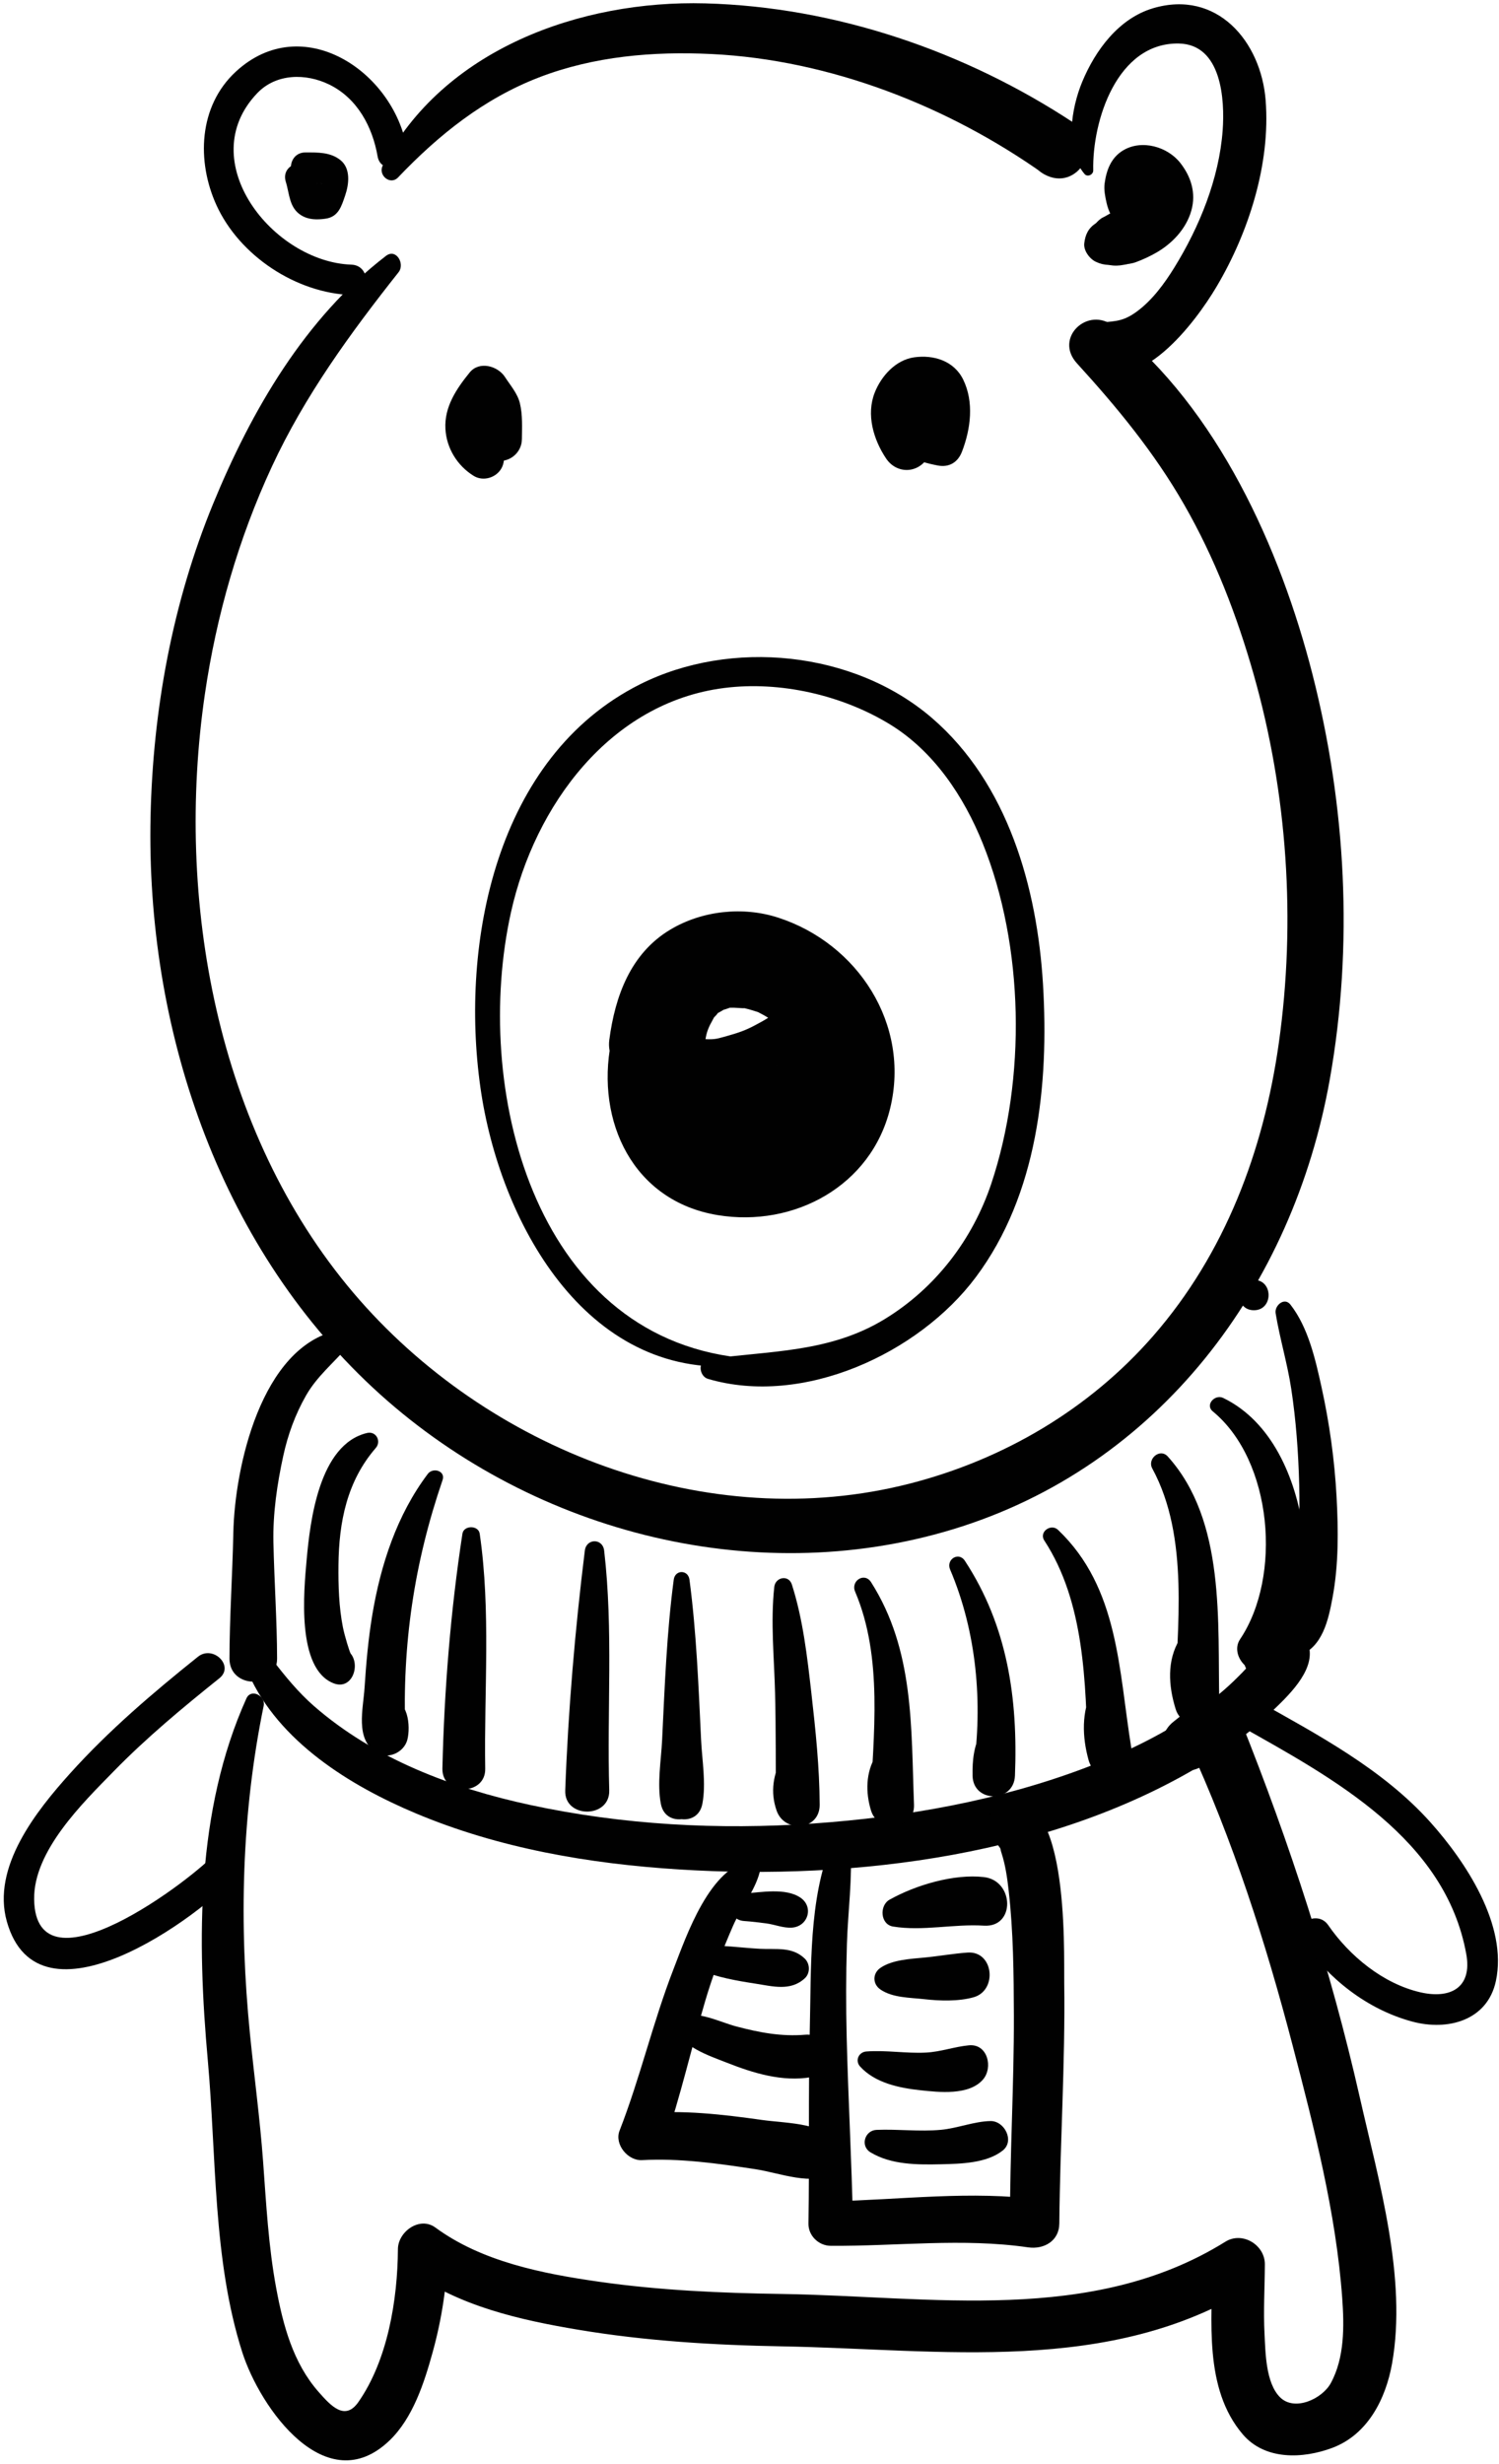 <?xml version="1.0" encoding="UTF-8" standalone="no"?><!DOCTYPE svg PUBLIC "-//W3C//DTD SVG 1.1//EN" "http://www.w3.org/Graphics/SVG/1.1/DTD/svg11.dtd"><svg width="100%" height="100%" viewBox="0 0 294 483" version="1.1" xmlns="http://www.w3.org/2000/svg" xmlns:xlink="http://www.w3.org/1999/xlink" xml:space="preserve" style="fill-rule:evenodd;clip-rule:evenodd;stroke-linejoin:round;stroke-miterlimit:1.414;"><g id="bear"><g id="Layer_1_2_"><path d="M78.087,34.767c7.945,-8.323 16.785,-15.414 27.636,-19.598c10.759,-4.147 22.399,-5.133 33.834,-4.576c23.188,1.129 46.411,10.19 65.233,23.563c0,-3.346 0,-6.692 0,-10.038c-2.724,1.254 -0.874,0.153 -0.409,0.228c-2.943,-0.474 -5.537,2.244 -3.943,5.131c0.959,1.734 2.593,3.698 4.354,4.68c6.6,3.674 12.088,-5.934 5.867,-10.038c-21.316,-14.071 -46.758,-22.772 -72.36,-23.459c-24.445,-0.656 -51.377,8.971 -63.229,31.779c-0.983,1.887 1.459,3.96 3.017,2.328Z" style="fill:#010101;fill-rule:nonzero;"/><path d="M75.7,50.157c-15.881,12.203 -26.382,30.306 -33.899,48.593c-7.97,19.383 -11.813,40.382 -12.27,61.289c-0.897,41.08 13.054,83.564 43.601,111.972c30.071,27.969 74.209,39.762 113.758,27.757c40.416,-12.269 66.691,-47.521 73.918,-88.164c4.674,-26.289 3.196,-53.647 -3.402,-79.473c-6.304,-24.666 -18.6,-51.941 -38.932,-68.179c-5.084,-4.06 -11.815,2.267 -7.26,7.259c7.899,8.652 15.155,17.463 21.008,27.656c6.018,10.481 10.381,21.784 13.675,33.388c6.604,23.267 8.298,48.303 4.911,72.251c-2.978,21.051 -10.526,41.191 -24.623,57.346c-12.527,14.356 -29.291,24.216 -47.683,28.938c-39.794,10.224 -83.063,-6.597 -109.183,-37.367c-26.888,-31.677 -35.036,-77.179 -29.125,-117.438c2.252,-15.341 6.591,-30.434 13.12,-44.502c6.453,-13.904 15.385,-26.156 24.856,-38.121c1.305,-1.65 -0.477,-4.736 -2.47,-3.205Z" style="fill:#010101;fill-rule:nonzero;"/><path d="M214.416,33.407c-0.216,-9.74 4.681,-25.094 16.782,-24.875c8.418,0.152 9.044,11.039 8.602,17.044c-0.695,9.441 -4.558,18.921 -9.496,26.899c-1.951,3.151 -4.323,6.377 -7.338,8.594c-3.127,2.299 -4.729,1.762 -8.287,2.345c-4.234,0.694 -4.223,6.576 -1.113,8.525c9.846,6.172 20.932,-8.836 25.003,-15.686c6.321,-10.632 10.635,-24.096 9.666,-36.56c-0.898,-11.585 -9.548,-21.797 -22.101,-18.075c-6.719,1.992 -11.315,8.251 -13.877,14.417c-2.152,5.186 -3.522,13.396 0.459,18.074c0.572,0.675 1.719,0.125 1.7,-0.702Z" style="fill:#010101;fill-rule:nonzero;"/><path d="M95.331,76.77c-0.027,0.061 -2.605,1.8 -3.253,2.604c-1.926,2.393 -2.609,5.139 -2.938,8.143c-0.204,1.865 1.641,3.12 3.253,3.253c1.422,0.115 2.846,0.183 4.271,0.253c2.42,0.12 3.798,-2.316 3.381,-4.438c-0.667,-3.394 -1.258,-6.824 -2.51,-10.06c-1.322,-3.416 -6.313,-3.918 -7.438,0c-0.666,2.319 -1.172,4.687 -1.735,7.034c-0.537,2.237 0.678,4.488 2.919,5.141c1.878,0.546 3.778,1.02 5.67,1.516c2.708,0.711 5.379,-1.322 5.411,-4.122c0.026,-2.342 0.159,-4.752 -0.394,-7.051c-0.465,-1.928 -1.876,-3.518 -2.925,-5.141c-1.408,-2.182 -5.042,-3.202 -6.92,-0.893c-2.595,3.191 -4.998,6.741 -4.763,11.045c0.208,3.806 2.336,7.238 5.54,9.223c1.842,1.141 4.349,0.4 5.416,-1.42c1.149,-1.962 0.21,-4.425 -0.738,-6.255c-0.696,-1.345 -0.995,-1.865 -1.01,-2.618c-0.028,-1.397 1.576,-3.4 2.476,-4.633c-2.536,0 -5.072,0 -7.608,0c0.798,1.127 1.724,2.218 2.364,3.446c-0.352,-0.674 -0.085,0.233 -0.069,0.473c0.083,1.271 0.068,2.552 0.083,3.823c1.804,-1.374 3.606,-2.748 5.411,-4.121c-1.904,-0.453 -3.806,-0.93 -5.722,-1.332c0.974,1.713 1.946,3.427 2.92,5.141c0.44,-2.739 0.929,-5.474 1.25,-8.23c-2.396,0.649 -4.791,1.299 -7.188,1.946c1.578,2.677 1.918,5.999 2.796,8.953c1.127,-1.479 2.254,-2.959 3.381,-4.438c-1.425,0.07 -2.849,0.138 -4.271,0.254c1.084,1.084 2.168,2.168 3.253,3.253c-0.134,-2.461 0.183,-4.541 1.565,-6.599c0.719,-1.067 1.162,-2.48 0.94,-3.778c-0.217,-1.285 -2.276,-1.55 -2.818,-0.372Z" style="fill:#010101;fill-rule:nonzero;"/><path d="M177.865,73.892c-2.043,3.033 -4.076,5.889 -4.185,9.667c-0.146,5.08 6.381,6.94 10.232,7.685c2.234,0.432 3.953,-0.613 4.758,-2.701c1.721,-4.457 2.397,-9.749 0.232,-14.157c-1.81,-3.684 -5.822,-4.875 -9.596,-4.346c-3.646,0.512 -6.468,3.678 -7.746,6.917c-1.705,4.32 -0.244,9.223 2.229,12.914c2.01,2.997 6.059,3.007 8.063,0c2.847,-4.265 4.841,-8.543 4.979,-13.748c0.122,-4.5 -6.83,-6.771 -8.833,-2.393c-0.908,1.985 -1.547,3.961 -1.896,6.117c-0.424,2.622 -0.123,4.469 0.598,6.943c0.508,1.737 2.336,2.306 3.875,1.576c1.97,-0.937 3.109,-2.107 3.986,-4.132c0.795,-1.834 0.82,-3.911 1.622,-5.719c-2.944,-0.798 -5.89,-1.596 -8.833,-2.394c-0.056,3.499 -1.697,6.167 -3.563,9.035c2.688,0 5.375,0 8.063,0c-0.482,-0.704 -0.92,-1.42 -1.313,-2.179c-0.235,-0.518 -0.264,-0.562 -0.077,-0.132c-0.158,-0.385 -0.277,-0.783 -0.396,-1.184c-0.377,-1.299 -0.109,0.277 -0.154,-0.988c-0.049,-1.335 -0.223,0.479 0.063,-0.76c0.285,-1.23 -0.354,0.463 0.226,-0.613c0.58,-1.078 -0.482,0.403 0.334,-0.469c0.824,-0.88 -0.604,0.309 0.392,-0.331c1.003,-0.644 -0.722,0.153 0.396,-0.2c1.133,-0.358 -0.818,-0.039 0.354,-0.06c0.454,0.024 0.326,-0.004 -0.384,-0.086c0.241,0.034 0.477,0.108 0.708,0.183c-0.604,-0.274 -0.711,-0.312 -0.314,-0.111c0.776,0.409 -0.688,-0.635 -0.006,-0.034c0.29,0.316 0.256,0.25 -0.104,-0.202c0.182,0.235 0.317,0.5 0.455,0.76c-0.451,-0.853 0.147,0.65 0.215,0.979c-0.127,-0.624 0.026,1.145 0.021,1.475c-0.033,1.8 -0.6,3.539 -1.054,5.279c1.242,-0.946 2.484,-1.894 3.729,-2.839c-1.63,-0.128 -3.212,-0.354 -4.758,-0.901c-0.361,-0.128 -0.527,-0.55 -0.549,-0.635c-0.377,-1.565 0.813,-5.046 1.153,-6.987c0.322,-1.781 -1.88,-2.782 -2.922,-1.229Z" style="fill:#010101;fill-rule:nonzero;"/><path d="M145.074,266.113c-40.633,-4.484 -52.437,-53.192 -44.85,-87.312c4.638,-20.858 19.406,-41.085 41.794,-43.944c10.96,-1.4 23.128,1.382 32.523,7.127c8.615,5.268 14.499,14.128 18.206,23.333c8.111,20.145 8.544,46.107 1.688,66.661c-3.674,11.011 -10.969,20.5 -20.874,26.561c-10.885,6.66 -22.58,6.203 -34.716,7.875c-2.079,0.287 -1.741,3.352 0,3.864c18.631,5.5 41.323,-4.935 52.543,-19.931c12.125,-16.205 14.354,-37.741 13.177,-57.393c-1.14,-18.976 -6.892,-39.403 -21.777,-52.212c-15.328,-13.189 -39.466,-15.571 -57.319,-6.577c-28.181,14.196 -35.276,50.596 -31.238,79.047c3.687,25.979 20.454,57.131 50.844,54.518c1.05,-0.089 1.03,-1.502 -0.001,-1.617Z" style="fill:#010101;fill-rule:nonzero;"/><path d="M66.248,260.785c-15.062,3.198 -20.219,26.889 -20.485,39.676c-0.171,8.217 -0.754,16.938 -0.754,24.651c0,6.021 9.336,6.021 9.336,0c0,-2.184 -0.571,-4.999 -2.349,-6.403c-1.534,-1.213 -3.105,-1.213 -4.641,0c-1.777,1.404 -2.348,4.223 -2.348,6.403c0,6.021 9.336,6.021 9.336,0c0,-7.118 -0.558,-15.177 -0.716,-22.786c-0.118,-5.692 0.721,-11.4 1.931,-16.955c0.907,-4.166 2.355,-8.136 4.469,-11.838c2.139,-3.746 5.337,-6.313 8.102,-9.517c1.277,-1.477 0.062,-3.643 -1.881,-3.231Z" style="fill:#010101;fill-rule:nonzero;"/><path d="M250.189,257.416c0.819,4.965 2.294,9.793 3.058,14.785c0.945,6.195 1.399,12.494 1.565,18.756c0.151,5.728 -0.02,11.539 -0.931,17.201c-0.354,2.178 -0.802,4.479 -1.674,6.516c-0.728,1.695 -1.93,3.121 -2.424,4.923c-0.766,2.782 2.002,6.056 4.97,4.971c4.649,-1.699 5.778,-7.01 6.593,-11.382c1.211,-6.488 1.151,-13.194 0.798,-19.758c-0.395,-7.275 -1.404,-14.533 -2.978,-21.646c-1.19,-5.395 -2.604,-11.617 -6.072,-16.056c-1.198,-1.534 -3.152,0.197 -2.905,1.69Z" style="fill:#010101;fill-rule:nonzero;"/><path d="M48.756,328.093c5.893,13.281 19.9,21.937 32.75,27.335c16.396,6.893 34.111,9.917 51.786,11.021c34.521,2.16 73.81,-2.743 103.716,-21.309c4.379,-2.721 8.521,-5.906 12.244,-9.475c3.186,-3.051 8.666,-8.065 7.48,-12.883c-0.678,-2.754 -3.352,-3.688 -5.861,-3.328c-1.943,0.278 -3.529,1.67 -5.143,2.653c-2.775,1.694 -2.176,5.796 0.882,6.747c2.182,0.68 3.651,0.1 5.526,-0.039c-1.531,-1.166 -3.063,-2.333 -4.596,-3.499c-0.563,-2.209 0.137,-2.21 -0.829,-0.969c-0.471,0.604 -0.971,1.187 -1.471,1.767c-1.026,1.192 -2.138,2.311 -3.269,3.403c-2.53,2.448 -5.322,4.57 -8.238,6.534c-6.465,4.354 -13.583,7.715 -20.855,10.465c-17.026,6.44 -35.245,9.656 -53.354,10.92c-18.558,1.296 -37.339,0.282 -55.54,-3.633c-15.209,-3.271 -30.538,-9.035 -42.399,-19.386c-3.089,-2.694 -5.647,-5.836 -8.143,-9.069c-2.13,-2.759 -6.125,-0.496 -4.686,2.745Z" style="fill:#010101;fill-rule:nonzero;"/><path d="M71.99,280.888c-9.405,2.24 -11.167,17.22 -11.851,24.883c-0.536,6 -2.043,21.301 5.271,24.177c3.598,1.415 5.309,-3.436 3.379,-5.805c-0.211,-0.261 -1.21,-3.528 -1.537,-5.183c-0.785,-3.979 -0.908,-8.107 -0.869,-12.153c0.083,-8.511 1.682,-16.479 7.317,-22.979c1.144,-1.321 0.064,-3.362 -1.71,-2.94Z" style="fill:#010101;fill-rule:nonzero;"/><path d="M83.906,288.904c-6.067,8.055 -9.255,17.825 -10.895,27.684c-0.781,4.699 -1.2,9.455 -1.508,14.205c-0.275,4.268 -1.861,10.021 2.253,12.729c2.247,1.479 5.482,0.02 6.134,-2.495c0.687,-2.656 0.167,-8.307 -3.72,-7.861c-1.681,0.191 -3.183,1.013 -3.644,2.773c-0.241,0.923 -0.329,1.987 -0.69,2.866c2.046,-0.83 4.09,-1.662 6.135,-2.494c-0.186,-0.127 -0.37,-0.256 -0.556,-0.383c0.69,1.203 1.382,2.406 2.072,3.611c-0.603,-17.273 1.726,-33.09 7.311,-49.414c0.629,-1.838 -1.895,-2.543 -2.892,-1.221Z" style="fill:#010101;fill-rule:nonzero;"/><path d="M90.697,300.626c-2.325,15.144 -3.573,30.711 -3.928,46.029c-0.125,5.418 8.54,5.415 8.397,0c-0.049,-1.873 -0.103,-3.851 -0.313,-5.695c-0.14,-1.221 -1.019,-2.607 -2.461,-2.461c-4.201,0.434 -5.469,4.381 -5.623,8.156c2.799,0 5.599,0 8.397,0c-0.24,-15.289 1.133,-30.857 -1.081,-46.029c-0.245,-1.69 -3.13,-1.68 -3.388,0Z" style="fill:#010101;fill-rule:nonzero;"/><path d="M114.703,303.941c-1.927,15.578 -3.264,31.297 -3.844,46.987c2.876,0 5.753,0 8.63,0c-0.134,-3.022 -0.183,-6.732 -2.671,-8.764c-1.061,-0.865 -2.227,-0.865 -3.287,0c-2.489,2.029 -2.537,5.739 -2.671,8.764c-0.247,5.557 8.795,5.575 8.63,0c-0.463,-15.646 0.815,-31.409 -0.997,-46.987c-0.285,-2.443 -3.491,-2.428 -3.79,0Z" style="fill:#010101;fill-rule:nonzero;"/><path d="M132.141,309.637c-1.383,10.45 -1.771,20.896 -2.28,31.425c-0.195,4.03 -1.003,8.507 -0.253,12.501c1.005,5.354 9.153,3.08 8.153,-2.248c-0.118,-0.629 -0.251,-1.237 -0.43,-1.854c-1.043,-3.61 -6.251,-3.61 -7.295,0c-0.178,0.615 -0.311,1.226 -0.429,1.854c-1,5.328 7.148,7.604 8.153,2.248c0.75,-3.994 -0.06,-8.471 -0.253,-12.501c-0.511,-10.528 -0.897,-20.975 -2.28,-31.425c-0.263,-1.983 -2.823,-1.983 -3.086,0Z" style="fill:#010101;fill-rule:nonzero;"/><path d="M151.86,311.062c-0.754,6.9 -0.013,13.9 0.154,20.822c0.177,7.308 0.127,14.587 0.154,21.894c2.67,-0.724 5.339,-1.445 8.008,-2.17c-1.137,-2.438 -2.271,-4.935 -3.566,-7.291c-0.642,-1.169 -2.501,-1.193 -3.137,0c-1.818,3.421 -2.446,6.9 -1.151,10.604c1.56,4.457 8.459,3.896 8.44,-1.144c-0.027,-7.306 -0.8,-14.641 -1.625,-21.894c-0.81,-7.098 -1.643,-14.477 -3.825,-21.291c-0.634,-1.981 -3.241,-1.457 -3.452,0.47Z" style="fill:#010101;fill-rule:nonzero;"/><path d="M167.711,311.979c5.518,12.953 3.594,28.143 2.976,41.799c2.664,-0.723 5.328,-1.442 7.992,-2.165c-1.247,-2.443 -1.879,-5.122 -3.339,-7.425c-0.841,-1.32 -2.743,-1.353 -3.576,0c-1.979,3.215 -2.021,7.188 -0.924,10.729c1.396,4.513 8.613,3.836 8.425,-1.142c-0.583,-15.219 0.057,-30.306 -8.416,-43.633c-1.291,-2.028 -4.033,-0.268 -3.138,1.837Z" style="fill:#010101;fill-rule:nonzero;"/><path d="M186.34,307.636c5.229,12.289 6.449,26.188 4.563,39.341c2.721,0.368 5.439,0.736 8.16,1.104c0.058,-3.032 -0.226,-5.868 -1.709,-8.55c-1.021,-1.841 -3.871,-1.841 -4.892,0c-1.483,2.682 -1.767,5.518 -1.709,8.55c0.103,5.371 8.095,5.34 8.31,0c0.603,-15.069 -1.43,-29.337 -9.823,-42.141c-1.217,-1.857 -3.731,-0.255 -2.9,1.696Z" style="fill:#010101;fill-rule:nonzero;"/><path d="M204.817,301.96c7.915,12.106 8.105,27.875 8.521,41.849c2.852,-0.386 5.701,-0.771 8.553,-1.156c-1.226,-3.748 -1.815,-7.908 -3.615,-11.406c-0.775,-1.51 -3.239,-1.521 -4.014,0c-2.18,4.287 -2.021,9.174 -0.769,13.722c1.521,5.522 9.283,3.108 8.396,-2.313c-2.491,-15.241 -2.416,-31.383 -14.372,-42.772c-1.38,-1.32 -3.798,0.397 -2.7,2.076Z" style="fill:#010101;fill-rule:nonzero;"/><path d="M225.99,287.832c7.362,13.539 4.853,31.252 4.431,46.012c2.854,-0.387 5.709,-0.771 8.563,-1.158c-1.104,-3.772 -1.563,-8.014 -3.653,-11.387c-0.912,-1.471 -3.038,-1.481 -3.947,0c-2.567,4.19 -2.211,9.164 -0.805,13.703c1.43,4.612 8.68,3.885 8.563,-1.158c-0.368,-15.846 1.289,-35.715 -10.111,-48.354c-1.521,-1.682 -4.064,0.463 -3.041,2.342Z" style="fill:#010101;fill-rule:nonzero;"/><path d="M237.863,276.652c11.765,9.676 13.588,32.396 5.36,44.656c-2.176,3.243 2.293,8.057 5.557,5.557c7.93,-6.074 8.123,-17.943 6.789,-27.078c-1.465,-10.022 -6.063,-21.125 -15.671,-25.771c-1.611,-0.781 -3.599,1.351 -2.035,2.636Z" style="fill:#010101;fill-rule:nonzero;"/><path d="M222.647,43.858c0.484,-0.993 0.742,-2.156 0.873,-3.249c0.087,-0.733 -0.107,0.726 -0.008,0.047c0.025,-0.179 0.059,-0.355 0.091,-0.534c0.082,-0.455 0.26,-1.853 0.071,-0.517c0.03,-0.219 0.07,-0.436 0.111,-0.651c0.109,-0.576 0.291,-1.131 0.46,-1.691c0.036,-0.124 0.081,-0.245 0.125,-0.367c0.202,-0.567 -0.451,1.027 -0.214,0.495c0.104,-0.234 0.229,-0.458 0.367,-0.675c0.413,-0.646 -0.814,0.945 -0.217,0.282c0.274,-0.303 0.981,-0.801 -0.377,0.233c0.136,-0.104 0.283,-0.18 0.43,-0.267c0.585,-0.352 -1.336,0.457 -0.418,0.188c0.882,-0.259 -0.945,0.09 -0.602,0.055c0.16,-0.016 0.322,-0.014 0.481,-0.006c0.74,0.034 -1.461,-0.256 -0.603,-0.079c0.192,0.04 0.381,0.1 0.566,0.166c0.354,0.127 -1.381,-0.646 -0.521,-0.207c0.16,0.081 0.313,0.175 0.461,0.271c0.83,0.54 -0.707,-0.574 -0.422,-0.339c0.168,0.138 0.322,0.288 0.474,0.443c0.133,0.136 0.254,0.281 0.373,0.429c-1.194,-1.486 -0.604,-0.804 -0.356,-0.414c0.104,0.163 0.192,0.333 0.28,0.505c0.358,0.714 -0.56,-1.511 -0.194,-0.442c0.063,0.186 0.11,0.376 0.153,0.567c0.239,1.077 -0.119,-1.059 -0.071,-0.633c0.022,0.201 0.028,0.403 0.025,0.605c0,0.104 -0.008,0.207 -0.016,0.31c-0.058,0.859 0.229,-1.49 0.112,-0.819c-0.036,0.214 -0.095,0.425 -0.155,0.633c-0.033,0.107 -0.072,0.214 -0.112,0.32c-0.235,0.638 0.623,-1.418 0.333,-0.799c-0.104,0.222 -0.227,0.433 -0.354,0.64c-0.067,0.108 -0.143,0.215 -0.216,0.319c-0.413,0.592 1.026,-1.27 0.398,-0.526c-0.389,0.461 -0.84,0.867 -1.309,1.244c1.639,-1.317 0.536,-0.421 0.104,-0.14c-0.372,0.243 -0.742,0.485 -1.124,0.714c-0.75,0.452 -1.541,0.834 -2.342,1.188c2.597,-1.146 -1.104,0.473 -0.675,0.282c-0.229,0.103 -0.459,0.209 -0.688,0.313c-0.563,0.257 -1.082,0.622 -1.648,0.887c-0.478,0.222 -1.008,0.734 -1.385,1.167c0.174,-0.128 0.349,-0.255 0.521,-0.382c-0.164,0.111 -0.327,0.221 -0.492,0.329c-1.49,0.986 -2.074,2.219 -2.281,3.943c-0.171,1.422 1.068,3.067 2.281,3.625c0.878,0.404 1.542,0.563 2.51,0.614c0.956,0.048 -1.196,-0.186 0.063,0.013c1.146,0.18 1.85,0.162 2.988,-0.052c0.393,-0.073 1.43,-0.222 -0.325,-0.005c0.927,-0.114 1.781,-0.198 2.646,-0.516c1.284,-0.47 2.567,-1.071 3.768,-1.737c3.237,-1.799 6.084,-4.768 7.084,-8.405c0.934,-3.393 -0.056,-6.564 -2.146,-9.254c-2.516,-3.239 -7.559,-4.665 -11.188,-2.534c-2.418,1.418 -3.338,3.906 -3.688,6.531c-0.166,1.247 0.114,2.585 0.385,3.798c0.345,1.558 1.213,3.465 2.478,4.486c0.929,0.747 2.523,0.853 3.135,-0.402Z" style="fill:#010101;fill-rule:nonzero;"/><path d="M163.119,361.355c-4.529,10.856 -4.002,24.638 -4.289,36.198c-0.315,12.765 -0.066,25.534 -0.268,38.3c-0.038,2.393 2.015,4.349 4.365,4.364c12.886,0.093 25.893,-1.56 38.714,0.3c3.076,0.445 6.093,-1.228 6.123,-4.664c0.14,-15.741 1.182,-31.439 0.964,-47.195c-0.087,-6.203 1.103,-41.162 -12.931,-34.446c-3.646,1.743 -2.035,6.528 1.008,7.711c-1.554,-0.604 -3.086,-3.004 -1.115,-0.313c0.814,1.113 0.357,0.443 0.742,1.629c0.771,2.373 1.121,4.898 1.401,7.369c0.92,8.088 0.991,16.285 1.017,24.414c0.041,13.615 -0.79,27.223 -0.762,40.834c2.043,-1.556 4.084,-3.109 6.124,-4.666c-13.786,-1.854 -27.47,0.018 -41.285,0.301c1.455,1.455 2.909,2.91 4.364,4.365c-0.238,-12.156 -0.932,-24.297 -1.229,-36.451c-0.148,-6.104 -0.146,-12.207 0.042,-18.309c0.196,-6.371 1.114,-12.879 0.695,-19.24c-0.143,-2.223 -2.881,-2.418 -3.68,-0.501Z" style="fill:#010101;fill-rule:nonzero;"/><path d="M170.734,421.896c4.084,2.457 9.195,2.438 13.818,2.336c3.897,-0.088 8.96,-0.198 12.11,-2.691c2.393,-1.895 0.336,-5.827 -2.396,-5.78c-3.189,0.056 -6.472,1.417 -9.717,1.716c-4.217,0.388 -8.414,-0.158 -12.625,0.012c-2.328,0.091 -3.257,3.166 -1.19,4.407Z" style="fill:#010101;fill-rule:nonzero;"/><path d="M168.7,405.08c2.929,3.213 7.639,4.191 11.8,4.642c3.674,0.396 9.573,1.057 12.3,-2.106c2.002,-2.321 0.938,-7.053 -2.774,-6.7c-2.851,0.271 -5.502,1.274 -8.425,1.424c-3.901,0.197 -7.786,-0.509 -11.673,-0.218c-1.517,0.11 -2.287,1.795 -1.228,2.958Z" style="fill:#010101;fill-rule:nonzero;"/><path d="M172.685,389.979c2.396,1.644 5.838,1.576 8.631,1.896c3.014,0.345 6.688,0.451 9.636,-0.379c4.732,-1.333 3.948,-9.123 -1.188,-8.763c-2.817,0.199 -5.631,0.709 -8.448,0.979c-2.723,0.261 -6.318,0.429 -8.631,2.017c-1.578,1.084 -1.578,3.166 0,4.25Z" style="fill:#010101;fill-rule:nonzero;"/><path d="M175.159,377.633c5.83,0.956 11.898,-0.548 17.809,-0.172c6.224,0.396 5.959,-8.847 0,-9.523c-5.885,-0.668 -13.391,1.568 -18.495,4.427c-2.03,1.134 -1.843,4.852 0.686,5.268Z" style="fill:#010101;fill-rule:nonzero;"/><path d="M147.583,364.61c-8.342,1.136 -12.966,14.877 -15.505,21.415c-4.023,10.367 -6.518,21.255 -10.56,31.612c-1.059,2.71 1.637,5.938 4.408,5.786c7.394,-0.406 14.912,0.657 22.207,1.771c4.948,0.757 11.051,3.342 15.627,0.793c1.803,-1.004 2.186,-3.234 1.303,-4.971c-2.542,-5 -10.679,-4.771 -15.566,-5.464c-7.768,-1.099 -15.725,-2.028 -23.57,-1.273c1.469,1.93 2.938,3.856 4.407,5.786c3.141,-9.129 5.25,-18.581 7.979,-27.836c1.497,-5.077 3.365,-9.945 5.483,-14.791c1.584,-3.625 4.692,-7.353 5.373,-11.245c0.183,-1.042 -0.573,-1.721 -1.586,-1.583Z" style="fill:#010101;fill-rule:nonzero;"/><path d="M132.367,397.283c1.22,3.892 6.622,5.632 10.076,6.996c5.255,2.076 10.978,3.854 16.658,2.875c4.699,-0.812 3.617,-8.727 -1.126,-8.319c-4.717,0.402 -9.034,-0.424 -13.583,-1.625c-3.271,-0.863 -7.546,-3.149 -10.896,-1.915c-0.802,0.294 -1.41,1.094 -1.129,1.988Z" style="fill:#010101;fill-rule:nonzero;"/><path d="M137.285,386.182c3.443,1.411 7.131,2.067 10.796,2.631c3.498,0.539 6.963,1.545 9.769,-1.036c1.078,-0.992 1.032,-2.848 0,-3.847c-2.484,-2.406 -5.593,-1.763 -8.846,-1.936c-3.692,-0.195 -7.375,-0.781 -11.076,-0.557c-2.855,0.176 -3.118,3.729 -0.643,4.745Z" style="fill:#010101;fill-rule:nonzero;"/><path d="M145.927,376.548c1.464,0.101 2.89,0.279 4.344,0.466c1.677,0.213 3.396,0.963 5.082,0.831c3.155,-0.247 4.305,-4.106 1.599,-5.903c-2.917,-1.937 -7.722,-1.006 -11.024,-0.783c-3.474,0.232 -3.473,5.154 -0.001,5.389Z" style="fill:#010101;fill-rule:nonzero;"/><path d="M48.328,332.917c-9.9,21.994 -9.688,47.427 -7.563,71.048c1.688,18.758 0.974,39.002 6.735,57.069c3.531,11.071 16.5,29.254 28.906,17.334c4.59,-4.409 6.813,-11.358 8.457,-17.313c1.798,-6.509 2.875,-13.444 2.949,-20.203c-2.451,1.406 -4.902,2.813 -7.354,4.221c9.4,6.971 21.629,9.695 32.952,11.593c13.172,2.206 26.596,3.019 39.935,3.256c31.216,0.556 64.22,5.769 92.178,-11.623c-2.581,-1.48 -5.163,-2.963 -7.745,-4.444c-0.058,10.994 -1.717,24.311 5.966,33.313c4.377,5.131 11.814,4.799 17.553,2.656c6.948,-2.595 10.484,-9.587 11.72,-16.487c3.002,-16.79 -2.628,-35.921 -6.304,-52.15c-5.713,-25.223 -13.734,-49.834 -23.34,-73.832c-1.162,-2.907 -3.703,-4.761 -6.947,-3.943c-2.742,0.688 -3.982,2.338 -6.125,3.952c-5.244,3.954 -0.83,12.191 5.252,8.985c1.303,-0.688 2.434,-1.838 3.877,-2.047c-2.127,-0.864 -4.254,-1.729 -6.379,-2.597c8.789,19.07 15.215,39.087 20.512,59.385c4.186,16.031 8.482,32.744 9.684,49.338c0.397,5.515 0.483,11.738 -2.246,16.718c-1.689,3.08 -7.119,5.61 -9.969,2.737c-2.788,-2.813 -2.831,-8.741 -3.021,-12.39c-0.236,-4.546 0.043,-9.092 0.066,-13.639c0.02,-3.825 -4.414,-6.519 -7.745,-4.444c-26.198,16.31 -57.757,10.683 -86.982,10.245c-11.993,-0.18 -24.029,-0.705 -35.913,-2.408c-10.99,-1.574 -22.914,-3.907 -32.04,-10.611c-3.097,-2.274 -7.331,0.817 -7.353,4.221c-0.066,9.897 -1.992,21.725 -7.754,29.983c-2.63,3.771 -5.394,0.759 -7.813,-1.994c-5.014,-5.702 -6.957,-13.071 -8.31,-20.354c-1.521,-8.188 -1.962,-16.591 -2.573,-24.886c-0.614,-8.324 -1.739,-16.578 -2.568,-24.884c-2.15,-21.55 -1.678,-43.111 2.691,-64.376c0.394,-1.941 -2.481,-3.443 -3.389,-1.429Z" style="fill:#010101;fill-rule:nonzero;"/><path d="M38.822,324.749c-8.847,7.078 -17.487,14.438 -25.082,22.875c-6.627,7.36 -15.407,18.368 -12.396,29.033c6.219,22.032 37.66,-0.597 45.688,-9.699c2.528,-2.867 -1.666,-7.095 -4.21,-4.21c-5.07,5.749 -35.831,28.84 -36.126,9.563c-0.146,-9.5 9.532,-18.896 15.605,-25.109c6.438,-6.588 13.547,-12.492 20.73,-18.242c2.999,-2.4 -1.243,-6.586 -4.209,-4.211Z" style="fill:#010101;fill-rule:nonzero;"/><path d="M255.357,380.355c5.17,7.496 12.739,13.511 21.616,15.905c6.938,1.871 14.742,-0.169 16.414,-7.935c2.366,-10.981 -5.987,-23.486 -12.854,-31.149c-9.313,-10.393 -22.103,-17.152 -34.104,-23.895c-3.351,-1.883 -6.351,3.26 -3.004,5.141c18.196,10.222 40.086,22.054 44.158,44.623c1.2,6.651 -3.204,8.824 -9.027,7.474c-7.297,-1.692 -13.883,-7.113 -18.059,-13.168c-2.164,-3.138 -7.327,-0.165 -5.14,3.004Z" style="fill:#010101;fill-rule:nonzero;"/><path d="M245.926,256.83c3.84,0 3.84,-5.953 0,-5.953c-3.838,0 -3.838,5.953 0,5.953Z" style="fill:#010101;fill-rule:nonzero;"/><path d="M79.797,29.062c-2.63,-15.134 -20.519,-27.051 -33.541,-15.021c-7.347,6.785 -7.701,17.61 -3.809,26.166c4.528,9.947 15.652,17.252 26.479,17.623c3.841,0.131 3.828,-5.822 0,-5.953c-15.373,-0.525 -31.181,-20.353 -18.461,-33.626c3.719,-3.881 9.536,-3.907 14.102,-1.682c5.506,2.684 8.48,8.264 9.49,14.076c0.655,3.776 6.392,2.17 5.74,-1.583Z" style="fill:#010101;fill-rule:nonzero;"/><path d="M56.057,35.646c0.74,2.359 0.638,5.081 3.014,6.554c1.459,0.906 3.137,0.9 4.779,0.666c2.531,-0.36 3.127,-2.432 3.855,-4.574c0.747,-2.195 1.114,-5.273 -0.946,-6.918c-1.96,-1.563 -4.44,-1.496 -6.832,-1.496c-3.839,-0.001 -3.839,5.952 0,5.953c0.843,0 1.686,-0.001 2.527,0.049c0.932,0.056 -0.323,-0.109 0.486,0.072c0.118,0.029 0.234,0.063 0.348,0.104c-0.831,-0.271 0.082,0.184 -0.623,-0.379c0.174,0.139 -0.316,-0.663 -0.25,-0.387c-0.266,-1.093 -0.178,0.687 -0.049,-0.081c-0.181,1.072 -0.589,2.146 -1.01,3.144c0.593,-0.456 1.186,-0.912 1.779,-1.368c-0.58,0.104 -0.299,0.064 -0.818,0.089c-0.911,0.042 0.37,0.153 -0.349,-0.026c0.134,0.033 0.798,0.599 0.403,0.209c0.25,0.344 0.292,0.375 0.125,0.097c0.154,0.386 0.176,0.419 0.065,0.099c-0.355,-1.102 -0.417,-2.279 -0.765,-3.388c-1.143,-3.653 -6.891,-2.094 -5.739,1.581Z" style="fill:#010101;fill-rule:nonzero;"/><path d="M138.353,203.854c0.207,-1.569 0.671,-2.608 1.474,-4.024c1.312,-2.313 -1.098,1.056 0.608,-0.804c0.97,-1.058 -0.801,0.271 1.252,-0.95c2.133,-1.271 -1.735,0.514 0.616,-0.252c2.463,-0.804 -0.144,-0.199 1.36,-0.297c0.486,-0.032 3.781,0.291 1.519,-0.061c1.097,0.17 2.164,0.496 3.217,0.837c2.567,0.831 -1.569,-0.821 0.87,0.401c1.035,0.52 1.996,1.17 2.939,1.835c-1.443,-1.018 1.115,1.18 1.38,1.453c0.706,0.837 0.782,0.892 0.226,0.163c0.354,0.488 0.686,0.989 0.998,1.504c1.736,2.739 2.185,6.171 1.387,9.459c-0.052,0.215 -1.102,2.867 -0.276,1.058c-0.175,0.382 -2.026,3.186 -0.768,1.584c-0.499,0.635 -1.083,1.194 -1.663,1.751c-1.024,0.985 0.783,-0.39 -1.287,0.875c-0.295,0.181 -2.643,1.249 -0.598,0.415c-0.978,0.399 -2.003,0.665 -3.026,0.911c-1.52,0.366 1.246,0.018 -1.405,0.163c-1.048,0.059 -2.096,-0.017 -3.138,-0.109c2.729,0.244 -4.239,-1.71 -1.896,-0.613c-0.415,-0.194 -3.094,-1.962 -1.29,-0.567c-0.806,-0.623 -1.5,-1.374 -2.169,-2.138c1.411,1.611 -0.063,-0.321 -0.266,-0.678c-0.469,-0.961 -0.478,-0.955 -0.023,0.019c-0.187,-0.535 -0.344,-1.078 -0.476,-1.628c-0.208,-1.093 -0.236,-1.142 -0.087,-0.146c-0.055,-0.635 -0.081,-1.271 -0.076,-1.907c-0.032,-1.774 0.02,-1.504 0.262,-2.747c-6.06,0 -12.119,0 -18.178,0c7.701,19.839 31.613,13.634 44.754,3.159c-4.936,-0.637 -9.869,-1.272 -14.805,-1.908c0.403,0.64 0.771,1.298 1.104,1.976c-0.763,-1.458 0.126,2.139 -0.126,-0.716c-0.09,-1.02 0.406,-2.181 2.17,-3.499c-1.942,1.45 0.89,-0.022 -1.635,0.798c-1.289,0.419 -2.628,0.689 -3.953,0.962c-6.122,1.26 -12.182,1.728 -17.086,6.058c-5.19,4.582 -2.582,14.31 4.159,15.754c5.807,1.244 11.204,1.244 17.012,0c11.884,-2.546 6.843,-20.718 -5.012,-18.178c-2.4,0.514 -4.589,0.514 -6.988,0c1.386,5.251 2.772,10.502 4.159,15.754c-2.343,2.065 0.736,0.009 -1.858,1.075c0.617,-0.254 1.272,-0.42 1.913,-0.597c1.5,-0.412 3.049,-0.664 4.58,-0.938c3.446,-0.615 6.936,-1.138 10.188,-2.484c11.234,-4.652 13.716,-15.247 7.65,-25.479c-3.355,-5.664 -10.106,-5.652 -14.804,-1.908c1.855,-1.479 -0.428,0.2 -0.704,0.378c-0.808,0.518 -1.658,0.966 -2.503,1.417c-1.886,1.005 -3.243,1.467 -5.762,2.175c-2.086,0.587 -2.269,0.603 -4.757,0.512c1.884,0.068 -1.473,-0.701 0.281,0.113c-1.587,-0.737 -0.11,-0.229 0.198,0.564c-1.541,-3.97 -4.569,-6.92 -9.089,-6.92c-3.948,0 -8.297,2.848 -9.089,6.92c-2.999,15.419 4.293,31.098 20.918,33.833c14.96,2.461 30.135,-5.682 33.837,-20.951c3.988,-16.451 -6.354,-32.303 -21.983,-37.364c-6.911,-2.238 -14.89,-1.371 -21.113,2.334c-7.834,4.664 -10.87,13.096 -11.997,21.654c-0.672,5.107 4.797,9.426 9.427,9.426c5.648,-0.002 8.757,-4.335 9.428,-9.427Z" style="fill:#010101;fill-rule:nonzero;"/></g></g></svg>
